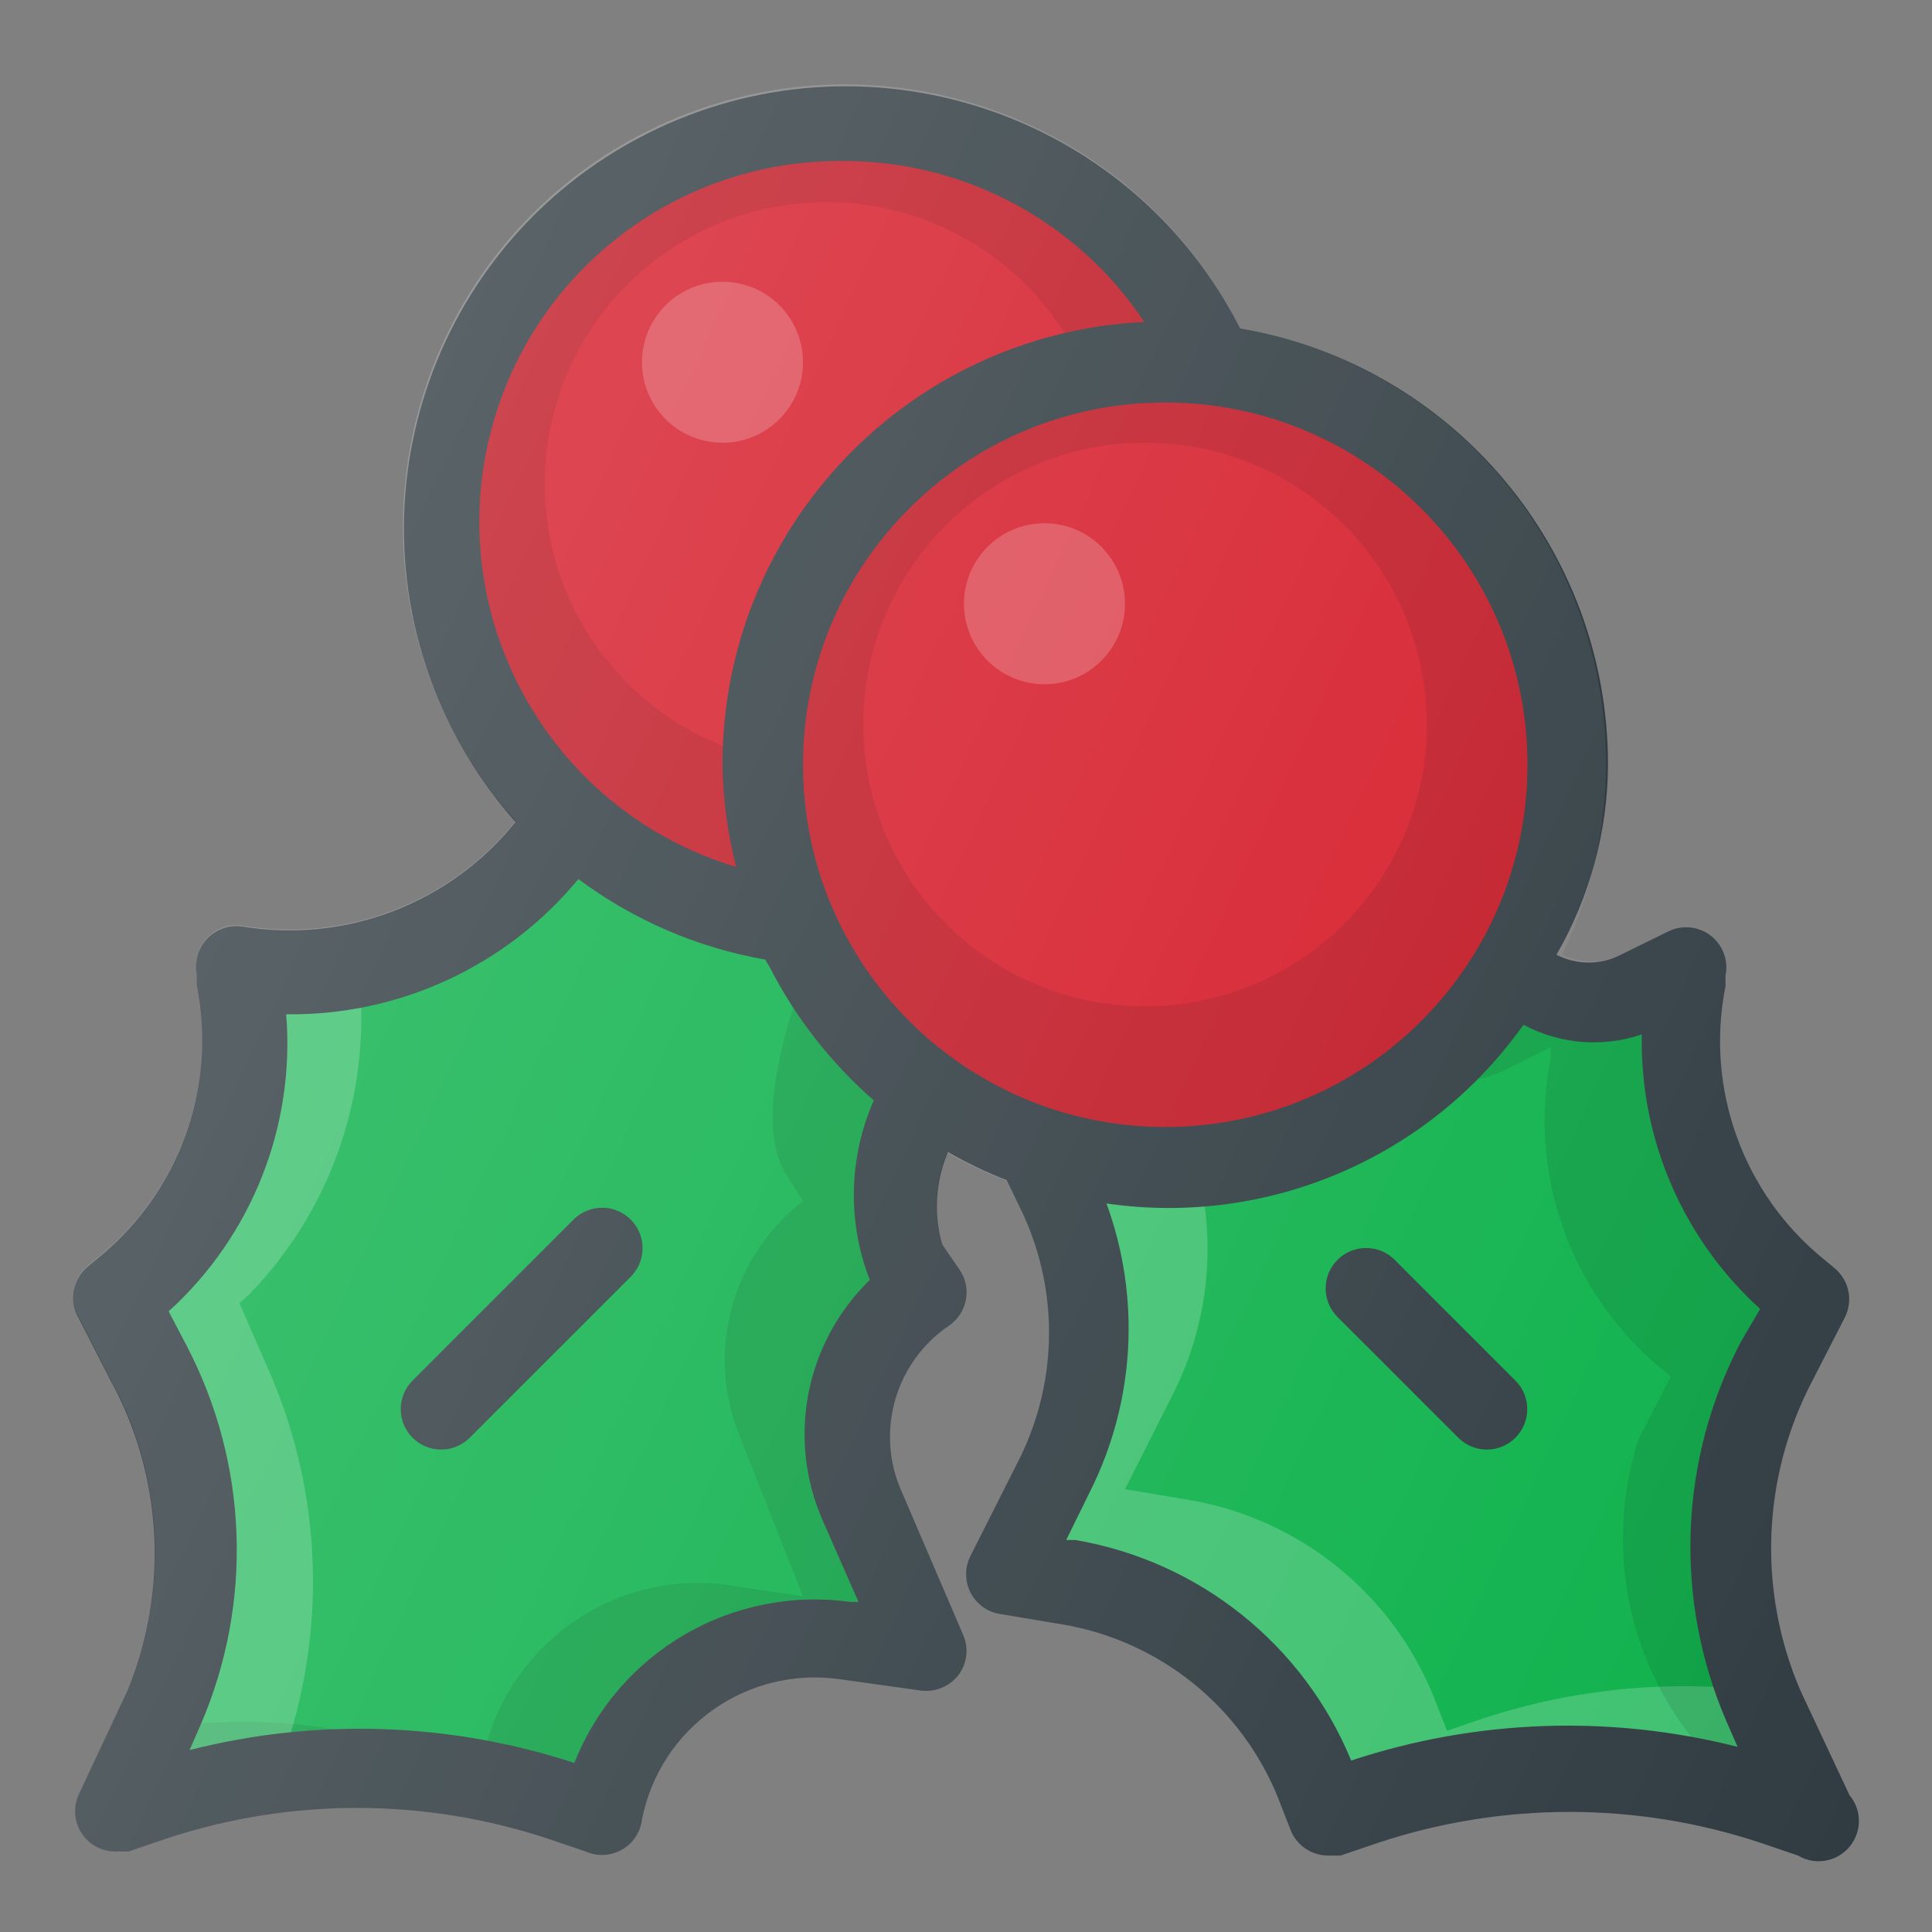 <?xml version="1.0" ?><svg id="Layer_1" style="enable-background:new 0 0 24 24;" version="1.1" viewBox="0 0 24 24" xml:space="preserve" xmlns="http://www.w3.org/2000/svg" xmlns:xlink="http://www.w3.org/1999/xlink"><rect x="0" y="0" width="24" height="24" fill="#808080" stroke="none"/><title/><g id="Mistletoe"><g><path d="M9.475,9.5c0-2.761,2.239-5,5-5c0.204,0.007,0.408,0.027,0.61,0.06l0,0    C14.027,2.009,11.101,0.8,8.55,1.858S4.79,5.842,5.849,8.393c0.691,1.666,2.226,2.83,4.016,3.047l0,0    C9.607,10.826,9.474,10.166,9.475,9.5z" style="fill:#D51C29;"/><circle cx="14.475" cy="9.5" r="5" style="fill:#D51C29;"/><path d="M22.075,16.9l0.4-0.78l-0.12-0.1c-1.145-0.941-1.676-2.438-1.38-3.89V12l-0.59,0.29    c-0.542,0.27-1.196,0.152-1.61-0.29c-1.172,2.085-3.681,3.016-5.93,2.2l0,0l0.25,0.5c0.564,1.127,0.564,2.453,0,3.58l-0.62,1.22    l0.78,0.13c1.38,0.229,2.54,1.161,3.06,2.46l0.16,0.41l0.47-0.16c1.642-0.547,3.418-0.547,5.06,0l0.47,0.16l-0.57-1.32    C21.317,19.8,21.379,18.229,22.075,16.9z" style="fill:#0DB14B;"/><path d="M18.445,21.34l-0.47,0.16l-0.16-0.41    c-0.52-1.299-1.68-2.231-3.06-2.46l-0.78-0.13l0.61-1.21c0.432-0.871,0.531-1.87,0.28-2.81h-0.38    c-0.556-0.005-1.107-0.103-1.63-0.29l0,0l0.25,0.5c0.564,1.127,0.564,2.453,0,3.58l-0.63,1.23l0.78,0.13    c1.38,0.229,2.54,1.161,3.06,2.46l0.16,0.41l0.47-0.16c1.642-0.547,3.418-0.547,5.06,0l0.47,0.16l-0.57-1.32    c0-0.06,0-0.12-0.06-0.18C20.7,20.867,19.541,20.983,18.445,21.34z" style="opacity:0.2;fill:#FFFFFF;enable-background:new    ;"/><path d="M21.855,16.9l0.4-0.78l-0.12-0.1c-1.153-0.936-1.692-2.434-1.4-3.89V12    l-0.59,0.29c-0.534,0.255-1.171,0.138-1.58-0.29c-0.288,0.491-0.657,0.931-1.09,1.3c0.378,0.186,0.822,0.186,1.2,0l0.59-0.29v0.13    c-0.287,1.441,0.239,2.922,1.37,3.86l0.12,0.1l-0.4,0.78c-0.53,1.637,0.046,3.428,1.43,4.45l0.47,0.16l-0.57-1.32    C21.1,19.793,21.162,18.226,21.855,16.9z" style="opacity:0.1;enable-background:new    ;"/><path d="M11.475,13.48c-0.702-0.515-1.257-1.205-1.61-2l0,0c-1.032-0.132-1.997-0.583-2.76-1.29    c-0.893,1.372-2.516,2.083-4.13,1.81v0.13c0.288,1.446-0.242,2.933-1.38,3.87l-0.12,0.1l0.4,0.78    c0.693,1.33,0.751,2.902,0.16,4.28l-0.56,1.34l0.5-0.16c1.642-0.547,3.418-0.547,5.06,0l0.47,0.16c0.282-1.391,1.593-2.326,3-2.14    l1,0.14l-0.79-1.84c-0.418-0.954-0.099-2.071,0.76-2.66l-0.22-0.32c-0.46-0.68,0.22-2.18,0.22-2.18V13.48z" style="fill:#0DB14B;"/><path d="M11.475,13.48c-0.702-0.515-1.257-1.205-1.61-2l0,0c-1.032-0.132-1.997-0.583-2.76-1.29    c-0.893,1.372-2.516,2.083-4.13,1.81v0.13c0.288,1.446-0.242,2.933-1.38,3.87l-0.12,0.1l0.4,0.78    c0.693,1.33,0.751,2.902,0.16,4.28l-0.56,1.34l0.5-0.16c1.642-0.547,3.418-0.547,5.06,0l0.47,0.16c0.282-1.391,1.593-2.326,3-2.14    l1,0.14l-0.79-1.84c-0.418-0.954-0.099-2.071,0.76-2.66l-0.22-0.32c-0.46-0.68,0.22-2.18,0.22-2.18V13.48z" style="fill:#0DB14B;"/><path d="M11.475,13.48c-0.702-0.515-1.257-1.205-1.61-2    c-0.236-0.029-0.47-0.076-0.7-0.14c0.239,0.312,0.51,0.596,0.81,0.85l0,0c0,0-0.67,1.63-0.22,2.38l0.22,0.35    c-0.885,0.684-1.207,1.872-0.79,2.91l0.79,2l-1-0.15c-1.462-0.161-2.788,0.865-3,2.32l-0.47-0.17    c-1.148-0.417-2.382-0.541-3.59-0.36l-0.44,1l0.5-0.13c1.642-0.547,3.418-0.547,5.06,0l0.47,0.16c0.282-1.391,1.593-2.326,3-2.14    l1,0.14l-0.79-1.84c-0.418-0.954-0.099-2.071,0.76-2.66l-0.22-0.32c-0.46-0.68,0.22-2.18,0.22-2.18V13.48z" style="opacity:0.1;enable-background:new    ;"/><path d="M3.355,17.06l-0.38-0.87l0.12-0.11    c1.052-1.081,1.549-2.585,1.35-4.08c-0.486,0.089-0.984,0.089-1.47,0v0.13c0.288,1.446-0.242,2.933-1.38,3.87l-0.12,0.1l0.4,0.78    c0.693,1.33,0.751,2.902,0.16,4.28l-0.56,1.34l0.5-0.16c0.481-0.16,0.977-0.274,1.48-0.34l0.05-0.15    C4.064,20.292,4.01,18.58,3.355,17.06z" style="opacity:0.2;fill:#FFFFFF;enable-background:new    ;"/><path d="M9.475,9.5c0,0,0-0.05,0-0.08C7.592,8.982,6.421,7.101,6.858,5.218    s2.319-3.054,4.202-2.616c1.077,0.25,1.972,0.995,2.415,2.008c0.329-0.07,0.664-0.107,1-0.11c0.204,0.007,0.408,0.027,0.61,0.06    C14.027,2.009,11.101,0.8,8.55,1.858S4.79,5.842,5.849,8.393c0.691,1.666,2.226,2.83,4.016,3.047    C9.607,10.826,9.474,10.166,9.475,9.5z" style="opacity:0.1;enable-background:new    ;"/><circle cx="12.975" cy="7.5" r="1" style="opacity:0.2;fill:#FFFFFF;enable-background:new    ;"/><path d="M14.475,4.5c-2.761,0-5,2.239-5,5s2.239,5,5,5s5-2.239,5-5    S17.236,4.5,14.475,4.5z M14.225,12.5c-1.933,0-3.5-1.567-3.5-3.5s1.567-3.5,3.5-3.5s3.5,1.567,3.5,3.5S16.158,12.5,14.225,12.5z" style="opacity:0.1;enable-background:new    ;"/><circle cx="8.975" cy="4.5" r="1" style="opacity:0.2;fill:#FFFFFF;enable-background:new    ;"/><g><path d="M17.325,15.65c-0.196-0.196-0.514-0.196-0.71,0s-0.196,0.514,0,0.71l1.5,1.5     c0.196,0.196,0.514,0.196,0.71,0s0.196-0.514,0-0.71L17.325,15.65z" style="fill:#303C42;"/><path d="M7.125,15.15l-2,2c-0.196,0.196-0.196,0.514,0,0.71c0.196,0.196,0.514,0.196,0.71,0l2-2     c0.196-0.196,0.196-0.514,0-0.71S7.321,14.954,7.125,15.15z" style="fill:#303C42;"/><path d="M22.365,21c-0.533-1.24-0.477-2.655,0.15-3.85l0.4-0.78c0.11-0.211,0.055-0.471-0.13-0.62     l-0.12-0.1c-1.011-0.816-1.485-2.126-1.23-3.4v-0.13c0.056-0.27-0.118-0.535-0.388-0.591c-0.109-0.022-0.222-0.008-0.322,0.041     l-0.59,0.29c-0.251,0.13-0.549,0.13-0.8,0c0.415-0.718,0.635-1.531,0.64-2.36c0-2.678-1.93-4.967-4.57-5.42     c-1.371-2.704-4.675-3.785-7.379-2.413S4.241,6.342,5.612,9.046c0.213,0.42,0.48,0.812,0.793,1.164     c-0.813,1.013-2.108,1.51-3.39,1.3c-0.273-0.044-0.529,0.142-0.573,0.414c-0.009,0.058-0.008,0.118,0.003,0.176v0.13     c0.255,1.274-0.219,2.584-1.23,3.4l-0.12,0.1c-0.185,0.149-0.24,0.409-0.13,0.62l0.4,0.78c0.656,1.19,0.737,2.613,0.22,3.87     l-0.61,1.3c-0.11,0.253,0.005,0.548,0.258,0.658C1.297,22.986,1.366,23,1.435,23h0.16l0.47-0.16c1.539-0.509,3.201-0.509,4.74,0     L7.275,23c0.252,0.112,0.548-0.001,0.66-0.254c0.021-0.046,0.034-0.096,0.04-0.146c0.227-1.142,1.308-1.906,2.46-1.74l1,0.14     c0.179,0.025,0.358-0.048,0.47-0.19c0.109-0.144,0.132-0.335,0.06-0.5l-0.79-1.84c-0.291-0.727-0.037-1.559,0.61-2     c0.228-0.153,0.291-0.461,0.14-0.69l-0.22-0.32c-0.109-0.38-0.084-0.786,0.07-1.15c0.234,0.135,0.478,0.252,0.73,0.35l0.16,0.33     c0.489,0.986,0.489,2.144,0,3.13l-0.61,1.21c-0.125,0.246-0.026,0.547,0.22,0.672c0.047,0.024,0.098,0.04,0.15,0.048l0.78,0.13     c1.202,0.206,2.213,1.019,2.67,2.15l0.16,0.41c0.077,0.187,0.258,0.309,0.46,0.31h0.16l0.47-0.16c1.539-0.509,3.201-0.509,4.74,0     l0.47,0.16c0.237,0.142,0.544,0.064,0.686-0.173c0.109-0.183,0.091-0.414-0.046-0.577L22.365,21z M18.975,9.5     c0,2.485-2.015,4.5-4.5,4.5s-4.5-2.015-4.5-4.5S11.99,5,14.475,5S18.975,7.015,18.975,9.5z M10.475,2     c1.503-0.003,2.908,0.748,3.74,2c-2.936,0.139-5.243,2.561-5.24,5.5c0.006,0.429,0.064,0.855,0.17,1.27     c-2.369-0.713-3.713-3.211-3-5.58C6.719,3.282,8.483,1.982,10.475,2z M10.805,15.9c-0.803,0.78-1.035,1.977-0.58,3l0.44,1h-0.1     c-1.468-0.205-2.886,0.621-3.43,2c-1.546-0.506-3.204-0.561-4.78-0.16l0.14-0.32c0.653-1.517,0.587-3.247-0.18-4.71l-0.22-0.42     c1.033-0.937,1.573-2.3,1.46-3.69c1.402,0.019,2.737-0.599,3.63-1.68c0.684,0.51,1.479,0.853,2.32,1l0.06,0.1     c0.321,0.627,0.759,1.187,1.29,1.65C10.542,14.377,10.524,15.18,10.805,15.9z M21.625,16.67c-0.767,1.463-0.833,3.193-0.18,4.71     l0.14,0.32c-1.583-0.402-3.249-0.343-4.8,0.17l0,0c-0.595-1.443-1.891-2.479-3.43-2.74h-0.11l0.3-0.61     c0.555-1.112,0.627-2.403,0.2-3.57c2.007,0.291,4.007-0.566,5.18-2.22c0.452,0.242,0.985,0.285,1.47,0.12     c-0.026,1.296,0.51,2.539,1.47,3.41L21.625,16.67z" style="fill:#303C42;"/></g><linearGradient gradientTransform="matrix(1 0 0 -1 0 24)" gradientUnits="userSpaceOnUse" id="SVGID_1_" x1="2.666" x2="24.096" y1="13.771" y2="3.781"><stop offset="0" style="stop-color:#FFFFFF;stop-opacity:0.2"/><stop offset="1" style="stop-color:#FFFFFF;stop-opacity:0"/></linearGradient><path d="M22.365,21c-0.533-1.24-0.477-2.655,0.15-3.85l0.4-0.78c0.11-0.211,0.055-0.471-0.13-0.62    l-0.12-0.1c-1.011-0.816-1.485-2.126-1.23-3.4v-0.13c0.056-0.27-0.118-0.535-0.388-0.591c-0.109-0.022-0.222-0.008-0.322,0.041    l-0.59,0.29c-0.231,0.108-0.499,0.108-0.73,0c1.315-2.726,0.171-6.002-2.555-7.316c-0.458-0.221-0.944-0.377-1.445-0.464    c-1.359-2.711-4.657-3.807-7.368-2.448S4.23,6.289,5.589,9c0.218,0.434,0.492,0.838,0.816,1.2c-0.813,1.013-2.108,1.51-3.39,1.3    c-0.273-0.044-0.529,0.142-0.573,0.414c-0.009,0.058-0.008,0.118,0.003,0.176v0.13c0.255,1.274-0.219,2.584-1.23,3.4l-0.12,0.1    c-0.185,0.149-0.24,0.409-0.13,0.62l0.4,0.78c0.66,1.193,0.741,2.621,0.22,3.88l-0.61,1.3c-0.11,0.253,0.005,0.548,0.258,0.658    C1.297,22.986,1.366,23,1.435,23h0.16l0.47-0.16c1.539-0.509,3.201-0.509,4.74,0L7.275,23c0.252,0.112,0.548-0.001,0.66-0.254    c0.021-0.046,0.034-0.096,0.04-0.146c0.227-1.142,1.308-1.906,2.46-1.74l1,0.14c0.179,0.025,0.358-0.048,0.47-0.19    c0.109-0.144,0.132-0.335,0.06-0.5l-0.79-1.84c-0.291-0.727-0.037-1.559,0.61-2c0.228-0.153,0.291-0.461,0.14-0.69l-0.22-0.32    c-0.11-0.376-0.089-0.778,0.06-1.14c0.238,0.135,0.485,0.252,0.74,0.35l0.16,0.32c0.489,0.986,0.489,2.144,0,3.13l-0.61,1.21    c-0.125,0.246-0.026,0.547,0.22,0.672c0.047,0.024,0.098,0.04,0.15,0.048l0.78,0.13c1.202,0.206,2.213,1.019,2.67,2.15l0.16,0.41    c0.077,0.187,0.258,0.309,0.46,0.31h0.16l0.47-0.16c1.539-0.509,3.201-0.509,4.74,0l0.47,0.16    c0.237,0.142,0.544,0.064,0.686-0.173c0.109-0.183,0.091-0.414-0.046-0.577L22.365,21z" style="fill:url(#SVGID_1_);"/></g></g></svg>